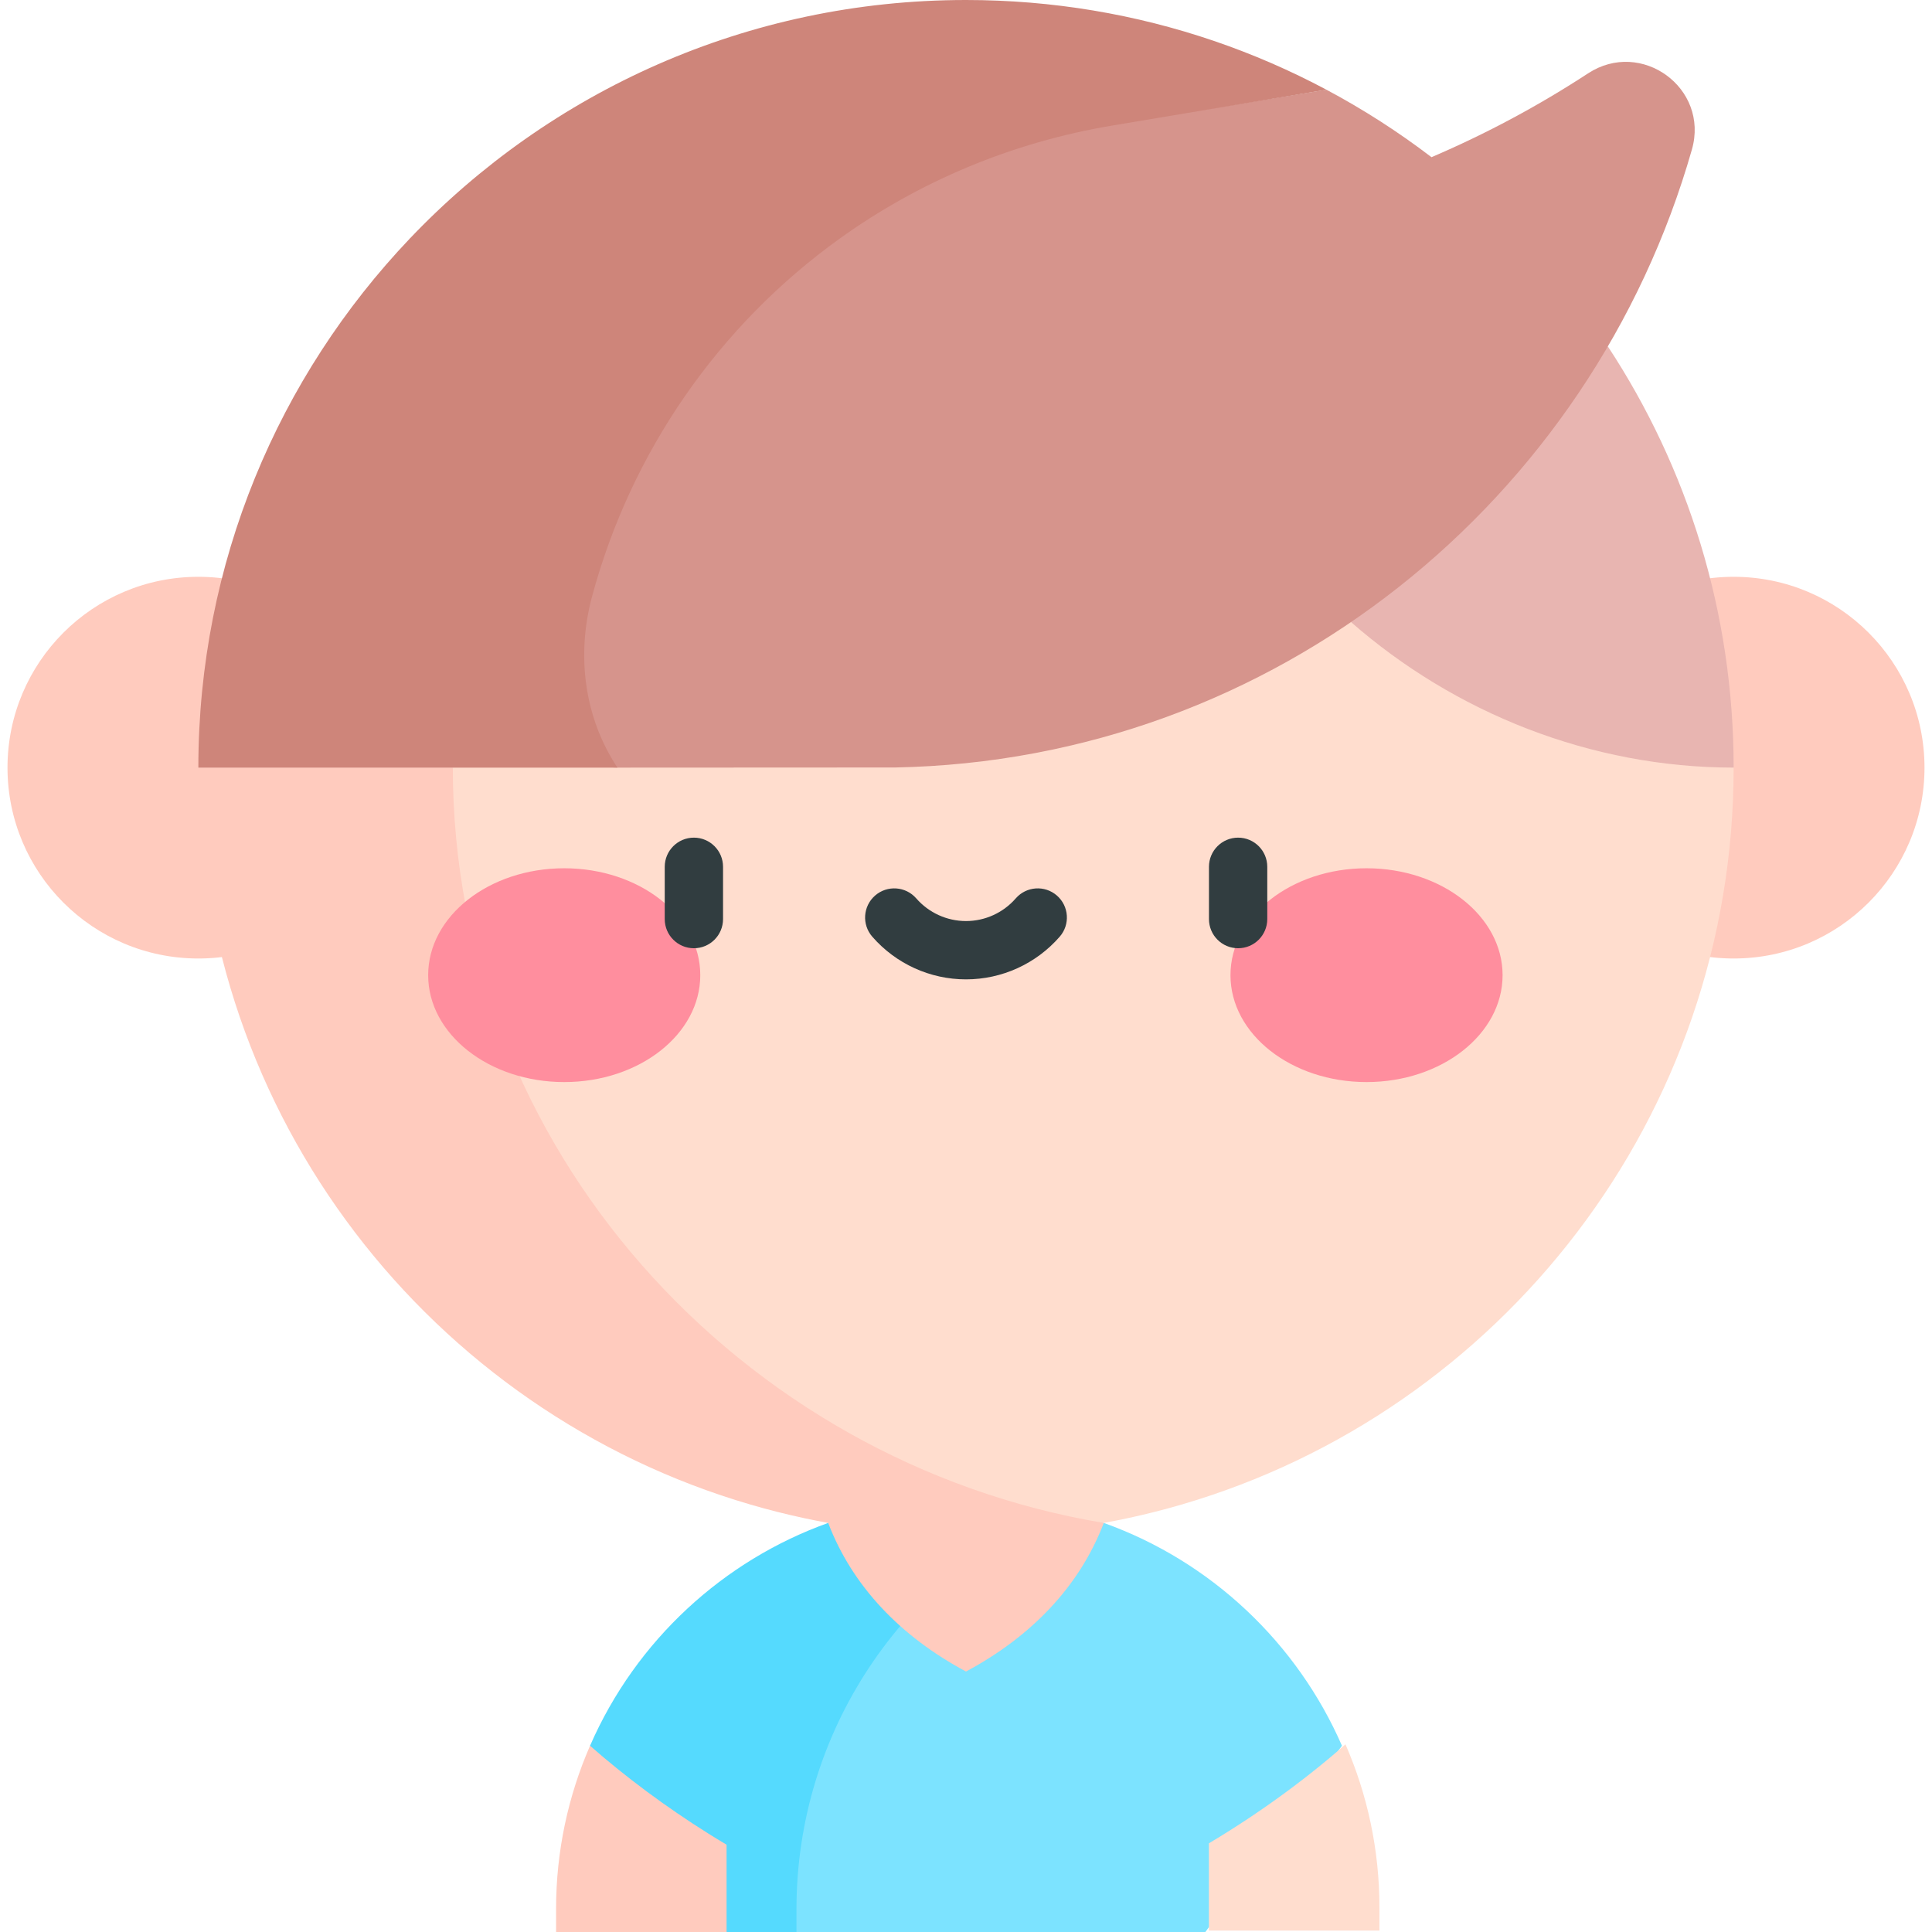 <svg width="350" height="350" viewBox="0 0 350 350" fill="none" xmlns="http://www.w3.org/2000/svg">
<g clip-path="url(#clip0_834_2653)">
<path d="M199.963 275.891C192.125 273.085 183.69 271.57 174.999 271.57C166.242 271.57 157.84 273.095 150.032 275.891L106.892 316.258L131.627 350H218.364L243.108 316.258C235.076 297.838 219.612 282.926 199.963 275.891Z" fill="#7CE3FF"/>
<path d="M174.999 271.57C166.242 271.57 157.84 273.095 150.032 275.891C131.121 282.663 115.236 297.12 106.892 316.258L131.627 350H144.287V345.834C144.323 313.565 163.578 285.798 191.222 273.363C185.978 272.189 180.541 271.57 174.999 271.57Z" fill="#55DAFE"/>
<path d="M150.033 275.891C154.417 287.389 163.186 296.496 175 302.812C186.814 296.496 195.578 287.388 199.963 275.891L150.033 275.891Z" fill="#FFCBBE"/>
<path d="M131.627 334.187C130.524 333.531 129.426 332.859 128.333 332.174C120.687 327.38 113.339 321.926 106.892 316.258C102.938 325.326 100.737 335.326 100.737 345.834V350H131.626V345.834V334.187H131.627Z" fill="#FFCBBE"/>
<path d="M35.934 173.642C55.029 173.642 70.509 158.163 70.509 139.068C70.509 119.973 55.029 104.493 35.934 104.493C16.839 104.493 1.359 119.973 1.359 139.068C1.359 158.163 16.839 173.642 35.934 173.642Z" fill="#FFCBBE"/>
<path d="M314.066 173.642C333.161 173.642 348.641 158.163 348.641 139.068C348.641 119.973 333.161 104.493 314.066 104.493C294.971 104.493 279.492 119.973 279.492 139.068C279.492 158.163 294.971 173.642 314.066 173.642Z" fill="#FFCBBE"/>
<path d="M174.999 0L35.934 139.068L98.26 224.277C121.989 256.718 159.77 275.892 199.963 275.892C204.726 275.027 209.405 273.92 213.986 272.585C271.812 255.728 314.066 202.335 314.066 139.067L174.999 0Z" fill="#FFDDCE"/>
<path d="M82.033 139.067H35.934C35.934 202.335 78.189 255.728 136.014 272.584C148.385 276.191 161.464 278.132 175 278.132C183.398 278.132 191.731 277.386 199.963 275.891C134.131 264.908 82.033 208.017 82.033 139.067Z" fill="#FFCBBE"/>
<path d="M102.214 196.027C115.827 196.027 126.862 187.357 126.862 176.661C126.862 165.965 115.827 157.295 102.214 157.295C88.602 157.295 77.566 165.965 77.566 176.661C77.566 187.357 88.602 196.027 102.214 196.027Z" fill="#FF8E9E"/>
<path d="M247.56 196.027C261.173 196.027 272.208 187.357 272.208 176.661C272.208 165.965 261.173 157.295 247.56 157.295C233.947 157.295 222.912 165.965 222.912 176.661C222.912 187.357 233.947 196.027 247.56 196.027Z" fill="#FF8E9E"/>
<path d="M291.278 62.756L255.721 80.723L244.743 112.691C263.548 129.15 288.176 139.054 314.066 139.059C314.064 110.882 305.683 84.66 291.278 62.756Z" fill="#E8B5B1"/>
<path d="M287.693 13.292C278.743 19.143 269.259 24.228 259.328 28.476C253.347 23.909 246.984 19.815 240.296 16.252L74.226 43.234L103.14 132.722C104.361 136.503 107.883 139.065 111.856 139.063L162.137 139.038C231.086 137.737 288.419 90.487 306.507 27.08C309.676 15.972 297.361 6.972 287.693 13.292Z" fill="#D6948C"/>
<path d="M198.049 1.901C190.552 0.651 182.852 0 174.999 0C135.342 0 99.56 16.602 74.226 43.234C50.498 68.177 35.935 101.92 35.934 139.065L111.856 139.062C105.814 129.951 104.404 118.669 107.243 108.111C114.338 81.718 130.326 58.871 152.133 43.215C166.399 32.975 183.148 25.806 201.526 22.74L240.296 16.252C227.302 9.327 213.089 4.41 198.049 1.901Z" fill="#CE857A"/>
<path d="M125.705 151.747C122.788 151.747 120.423 154.112 120.423 157.029V166.501C120.423 169.418 122.788 171.783 125.705 171.783C128.621 171.783 130.986 169.418 130.986 166.501V157.029C130.986 154.112 128.621 151.747 125.705 151.747Z" fill="#313D40"/>
<path d="M224.296 151.747C221.379 151.747 219.015 154.112 219.015 157.029V166.501C219.015 169.418 221.379 171.783 224.296 171.783C227.213 171.783 229.578 169.418 229.578 166.501V157.029C229.578 154.112 227.213 151.747 224.296 151.747Z" fill="#313D40"/>
<path d="M191.467 162.237C189.268 160.321 185.932 160.55 184.015 162.749C181.739 165.361 178.454 166.858 175 166.858C171.547 166.858 168.262 165.361 165.986 162.749C164.069 160.55 160.733 160.322 158.533 162.237C156.334 164.154 156.105 167.49 158.021 169.689C162.305 174.604 168.493 177.422 175 177.422C181.507 177.422 187.695 174.604 191.978 169.689C193.895 167.49 193.666 164.154 191.467 162.237Z" fill="#313D40"/>
<path d="M243.744 316C236.374 322.48 227.825 328.681 219 333.935V349.742H249.899V345.576C249.9 335.068 247.699 325.068 243.744 316Z" fill="#FFDDCE"/>
</g>
<defs>
<clipPath id="clip0_834_2653">
<rect width="350" height="350" fill="white"/>
</clipPath>
</defs>
</svg>
